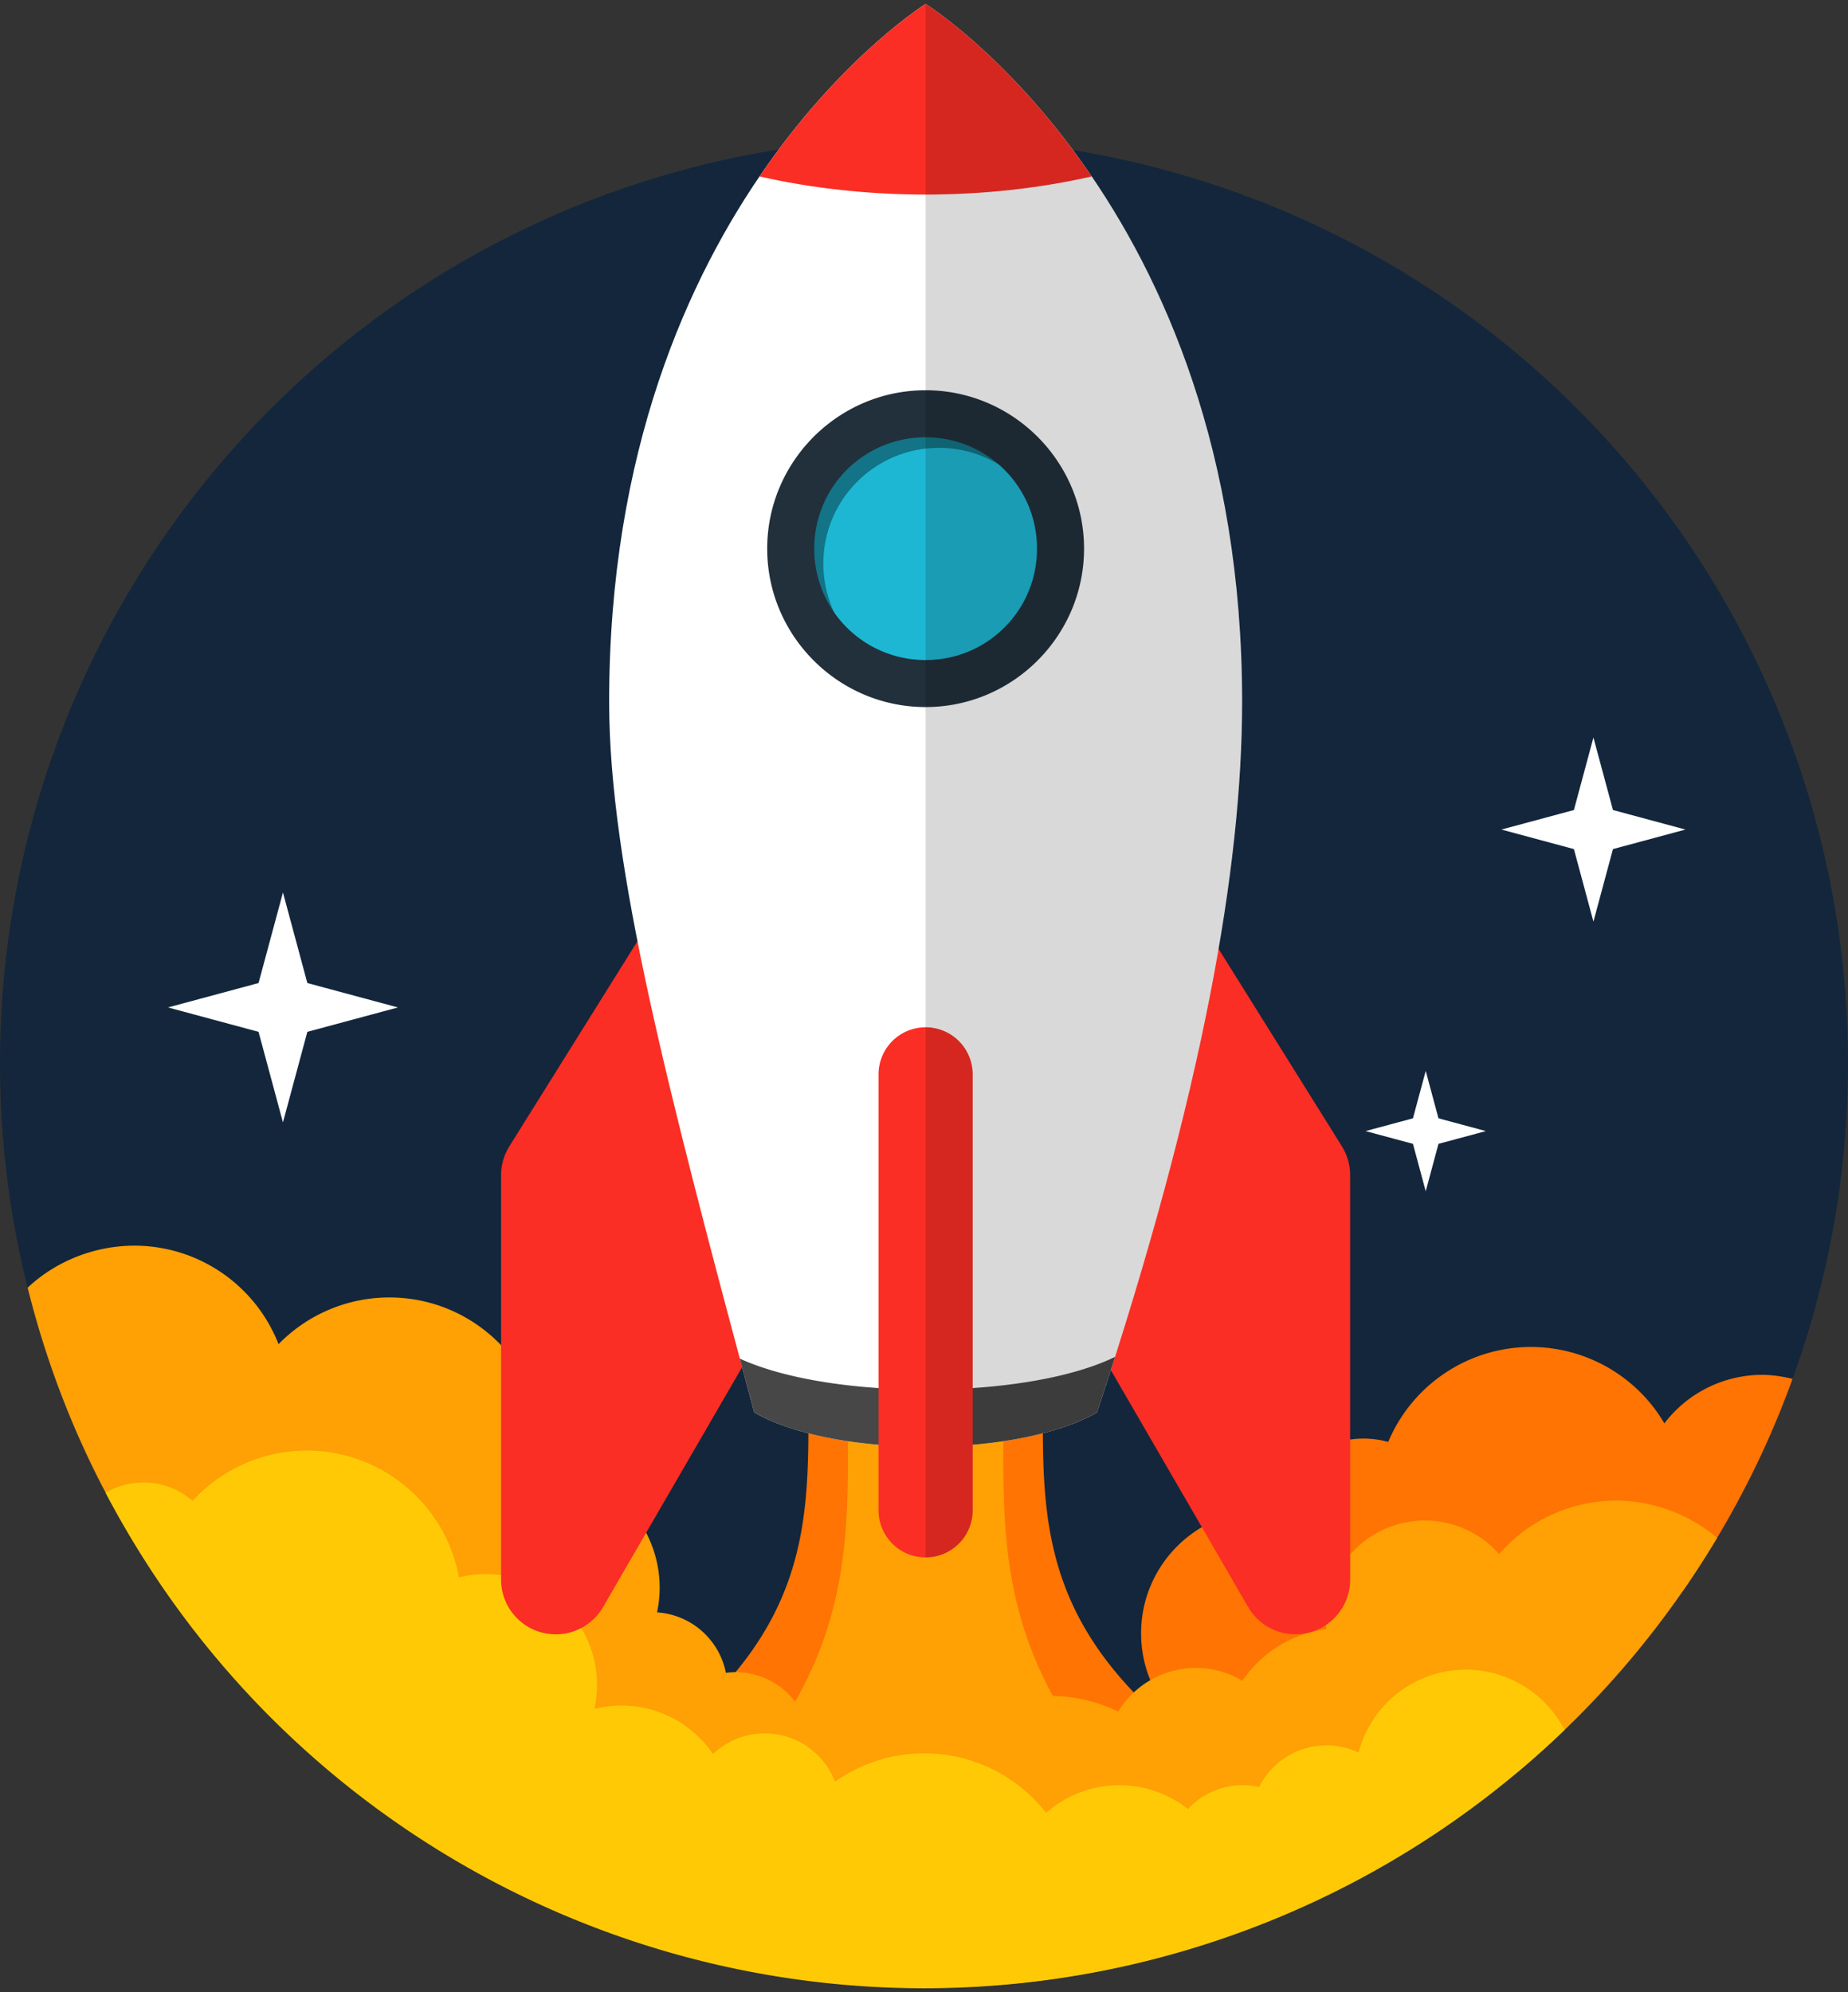 <svg xmlns="http://www.w3.org/2000/svg" width="256" height="276" fill="none"><rect width="100%" height="100%" fill="#333333" stroke="none"/><path fill="#13263C" d="M128 19.117a127.858 127.858 0 0 0-46.382 8.71 127.993 127.993 0 0 0-47.274 32.094 128.209 128.209 0 0 0-31.792 61.901 128.328 128.328 0 0 0 11.373 83.6 128.212 128.212 0 0 0 22.253 31.159 127.948 127.948 0 0 0 53.995 33.148A127.822 127.822 0 0 0 128 275.454a127.897 127.897 0 0 0 81.022-28.945 128.199 128.199 0 0 0 46.338-86.428 128.305 128.305 0 0 0-27.094-92.466 128.222 128.222 0 0 0-17.806-18.358 128.06 128.06 0 0 0-32.614-20.023A127.904 127.904 0 0 0 128 19.117Z"/><path fill="#FF7402" d="M212.094 186.605a21.46 21.46 0 0 0-19.785 13.152 13.176 13.176 0 0 0-3.392-.46 13.183 13.183 0 0 0-12.773 9.984 17.511 17.511 0 0 0-1.023-.051c-9.415 0-17.047 7.632-17.047 17.047 0 9.415 7.632 17.047 17.047 17.047 9.414 0 17.046-7.632 17.046-17.047a15.89 15.89 0 0 0-.036-1.023 13.188 13.188 0 0 0 4.619-2.187 21.467 21.467 0 0 0 15.344 6.461 21.461 21.461 0 0 0 18.846-11.198 17.48 17.48 0 0 0 2.129 2.147c6.35-9.127 11.5-19.033 15.247-29.452-1.329-.333-2.846-.551-4.216-.557a17.047 17.047 0 0 0-13.536 6.72 21.459 21.459 0 0 0-18.47-10.583Zm-100.14 3.332c0 17.628 1.563 32.435-16.65 48.435l32.921 14.758 32.92-14.758c-18.213-16-16.649-30.807-16.649-48.435h-32.542Z"/><path fill="#fff" d="m39.197 155.494-3.38-12.545-12.546-3.38 12.546-3.38 3.38-12.546 3.38 12.546 12.546 3.38-12.546 3.38-3.38 12.545ZM220.735 127.674l-2.706-10.043-10.043-2.706 10.043-2.706 2.706-10.043 2.706 10.043 10.043 2.706-10.043 2.706-2.706 10.043ZM197.502 165.033l-1.768-6.566-6.566-1.768 6.566-1.769 1.768-6.565 1.769 6.565 6.566 1.769-6.566 1.768-1.769 6.566Z"/><path fill="#FFA005" d="M18.6 172.571c-5.444.01-10.803 2.097-14.772 5.823 3.256 13.103 8.606 25.75 15.836 37.045a21.463 21.463 0 0 0 14.267-6.418 21.463 21.463 0 0 0 19.986 13.647 21.476 21.476 0 0 0 4.638-.535c1.084 8.194 8.066 14.321 16.332 14.33a16.495 16.495 0 0 0 5.193-.86 10.424 10.424 0 0 0 10.258 8.586c.446-.004.891-.037 1.333-.098.96 4.885 5.24 8.41 10.22 8.415a10.427 10.427 0 0 0 9.516-6.188l12.715 8.855c-.032.405-.052.811-.061 1.217a21.461 21.461 0 0 0 11.171 18.808 127.862 127.862 0 0 0 25.972-4.182 21.462 21.462 0 0 0 5.78-14.626l-.005-.143a12.628 12.628 0 0 0 6.824-2.906 16.495 16.495 0 0 0 12.003 5.196c9.11 0 16.495-7.385 16.495-16.495a16.47 16.47 0 0 0-.667-4.611c.71-.227 1.401-.51 2.065-.849 1.258 3.498 3.421 6.741 6.242 9.161 11.09-9.216 20.553-20.328 27.926-32.691-3.869-3.281-8.912-5.155-13.984-5.164a21.46 21.46 0 0 0-16.206 7.413 13.733 13.733 0 0 0-10.282-4.653c-7.586 0-13.736 6.149-13.736 13.735.005.44.03.878.076 1.315a16.496 16.496 0 0 0-11.62 7.156 12.634 12.634 0 0 0-6.451-1.788 12.632 12.632 0 0 0-10.763 6.05 21.45 21.45 0 0 0-9.047-2.171c-8.021-14.635-6.804-27.861-6.804-43.873h-21.651c0 16.3 1.261 29.713-7.246 44.664a10.423 10.423 0 0 0-8.262-4.079c-.446.004-.891.037-1.333.098a10.424 10.424 0 0 0-9.538-8.381 16.5 16.5 0 0 0 .362-3.405c-.008-8.963-7.171-16.28-16.132-16.477a21.47 21.47 0 0 0 .129-2.286c0-11.853-9.609-21.461-21.462-21.461a21.458 21.458 0 0 0-15.331 6.473A21.461 21.461 0 0 0 18.6 172.571Z"/><path fill="#FFCA05" d="M42.48 200.959a21.461 21.461 0 0 0-15.795 6.972 10.421 10.421 0 0 0-6.83-2.557c-1.813.003-3.654.518-5.227 1.42 22.08 42.211 65.784 68.632 113.372 68.66 33.086-.011 64.9-12.82 88.738-35.794-2.641-5.106-7.924-8.344-13.672-8.35a15.393 15.393 0 0 0-14.871 11.494 10.413 10.413 0 0 0-4.444-1.009 10.426 10.426 0 0 0-9.318 5.777 10.383 10.383 0 0 0-2.27-.258 10.421 10.421 0 0 0-7.601 3.308 15.388 15.388 0 0 0-9.506-3.308 15.392 15.392 0 0 0-10.137 3.835 21.459 21.459 0 0 0-16.903-8.25 21.464 21.464 0 0 0-12.342 3.935 10.425 10.425 0 0 0-9.732-6.694 10.424 10.424 0 0 0-7.166 2.861 15.392 15.392 0 0 0-12.7-6.724 15.408 15.408 0 0 0-3.739.476c.24-1.082.364-2.187.368-3.296 0-8.5-6.891-15.391-15.392-15.391a15.43 15.43 0 0 0-3.735.475c-1.871-10.182-10.745-17.577-21.097-17.582Z"/><path fill="#FA2E24" d="M128.319 73.203a7.576 7.576 0 0 0-6.519 3.561L70.564 158.8a7.578 7.578 0 0 0-1.15 4.013v56.033a7.575 7.575 0 0 0 14.129 3.798l44.682-77.108 44.682 77.108a7.577 7.577 0 0 0 14.128-3.798v-56.033a7.583 7.583 0 0 0-1.15-4.013L134.65 76.764a7.576 7.576 0 0 0-6.331-3.56Z"/><path fill="#fff" d="M128.225.546s-43.841 27.31-43.841 96.666c0 22.866 8.173 53.976 20.093 98.463 10.97 6.334 36.526 6.334 47.496 0 14.711-44.487 20.093-75.597 20.093-98.463 0-69.355-43.841-96.666-43.841-96.666Z"/><path fill="#127486" d="M128.225 94.697c10.32 0 18.686-8.367 18.686-18.687s-8.366-18.686-18.686-18.686-18.686 8.366-18.686 18.686 8.366 18.687 18.686 18.687Z"/><path fill="#474747" d="M154.466 187.981c-12.235 5.97-39.358 6.049-51.985.235.654 2.448 1.317 4.926 1.996 7.459 10.97 6.334 36.526 6.334 47.496 0a683.835 683.835 0 0 0 2.493-7.694Z"/><path fill="#FA2E24" d="M128.127 142.318a6.522 6.522 0 0 0-6.422 6.611v60.222a6.527 6.527 0 0 0 4.003 6.107 6.531 6.531 0 0 0 5.033 0 6.524 6.524 0 0 0 4.003-6.107v-60.222a6.531 6.531 0 0 0-1.911-4.704 6.525 6.525 0 0 0-4.706-1.907Z"/><path fill="#1DB7D3" d="M130.072 94.077c8.846 0 16.018-7.172 16.018-16.019 0-8.846-7.172-16.018-16.018-16.018-8.847 0-16.019 7.172-16.019 16.018 0 8.847 7.172 16.019 16.019 16.019Z"/><path fill="#22303B" d="M128.225 54.065c-12.082 0-21.946 9.864-21.946 21.945 0 12.082 9.864 21.946 21.946 21.946s21.946-9.864 21.946-21.946-9.864-21.945-21.946-21.945Zm0 6.519a15.378 15.378 0 0 1 15.427 15.426 15.378 15.378 0 0 1-15.427 15.427 15.377 15.377 0 0 1-15.427-15.427 15.377 15.377 0 0 1 15.427-15.426Z"/><path fill="#FA2E24" d="M128.225.546s-11.699 7.289-23.01 23.896c7.198 1.647 15.053 2.506 23.01 2.517 7.957-.01 15.812-.87 23.011-2.516C139.925 7.835 128.225.546 128.225.546Z"/><path fill="#000" d="M128.225.546v215.209a6.515 6.515 0 0 0 6.047-4.083 6.519 6.519 0 0 0 .472-2.521v-9c6.782-.577 13.059-2.069 17.229-4.476 14.71-44.487 20.093-75.597 20.093-98.463 0-69.355-43.841-96.666-43.841-96.666Z" opacity=".15"/></svg>